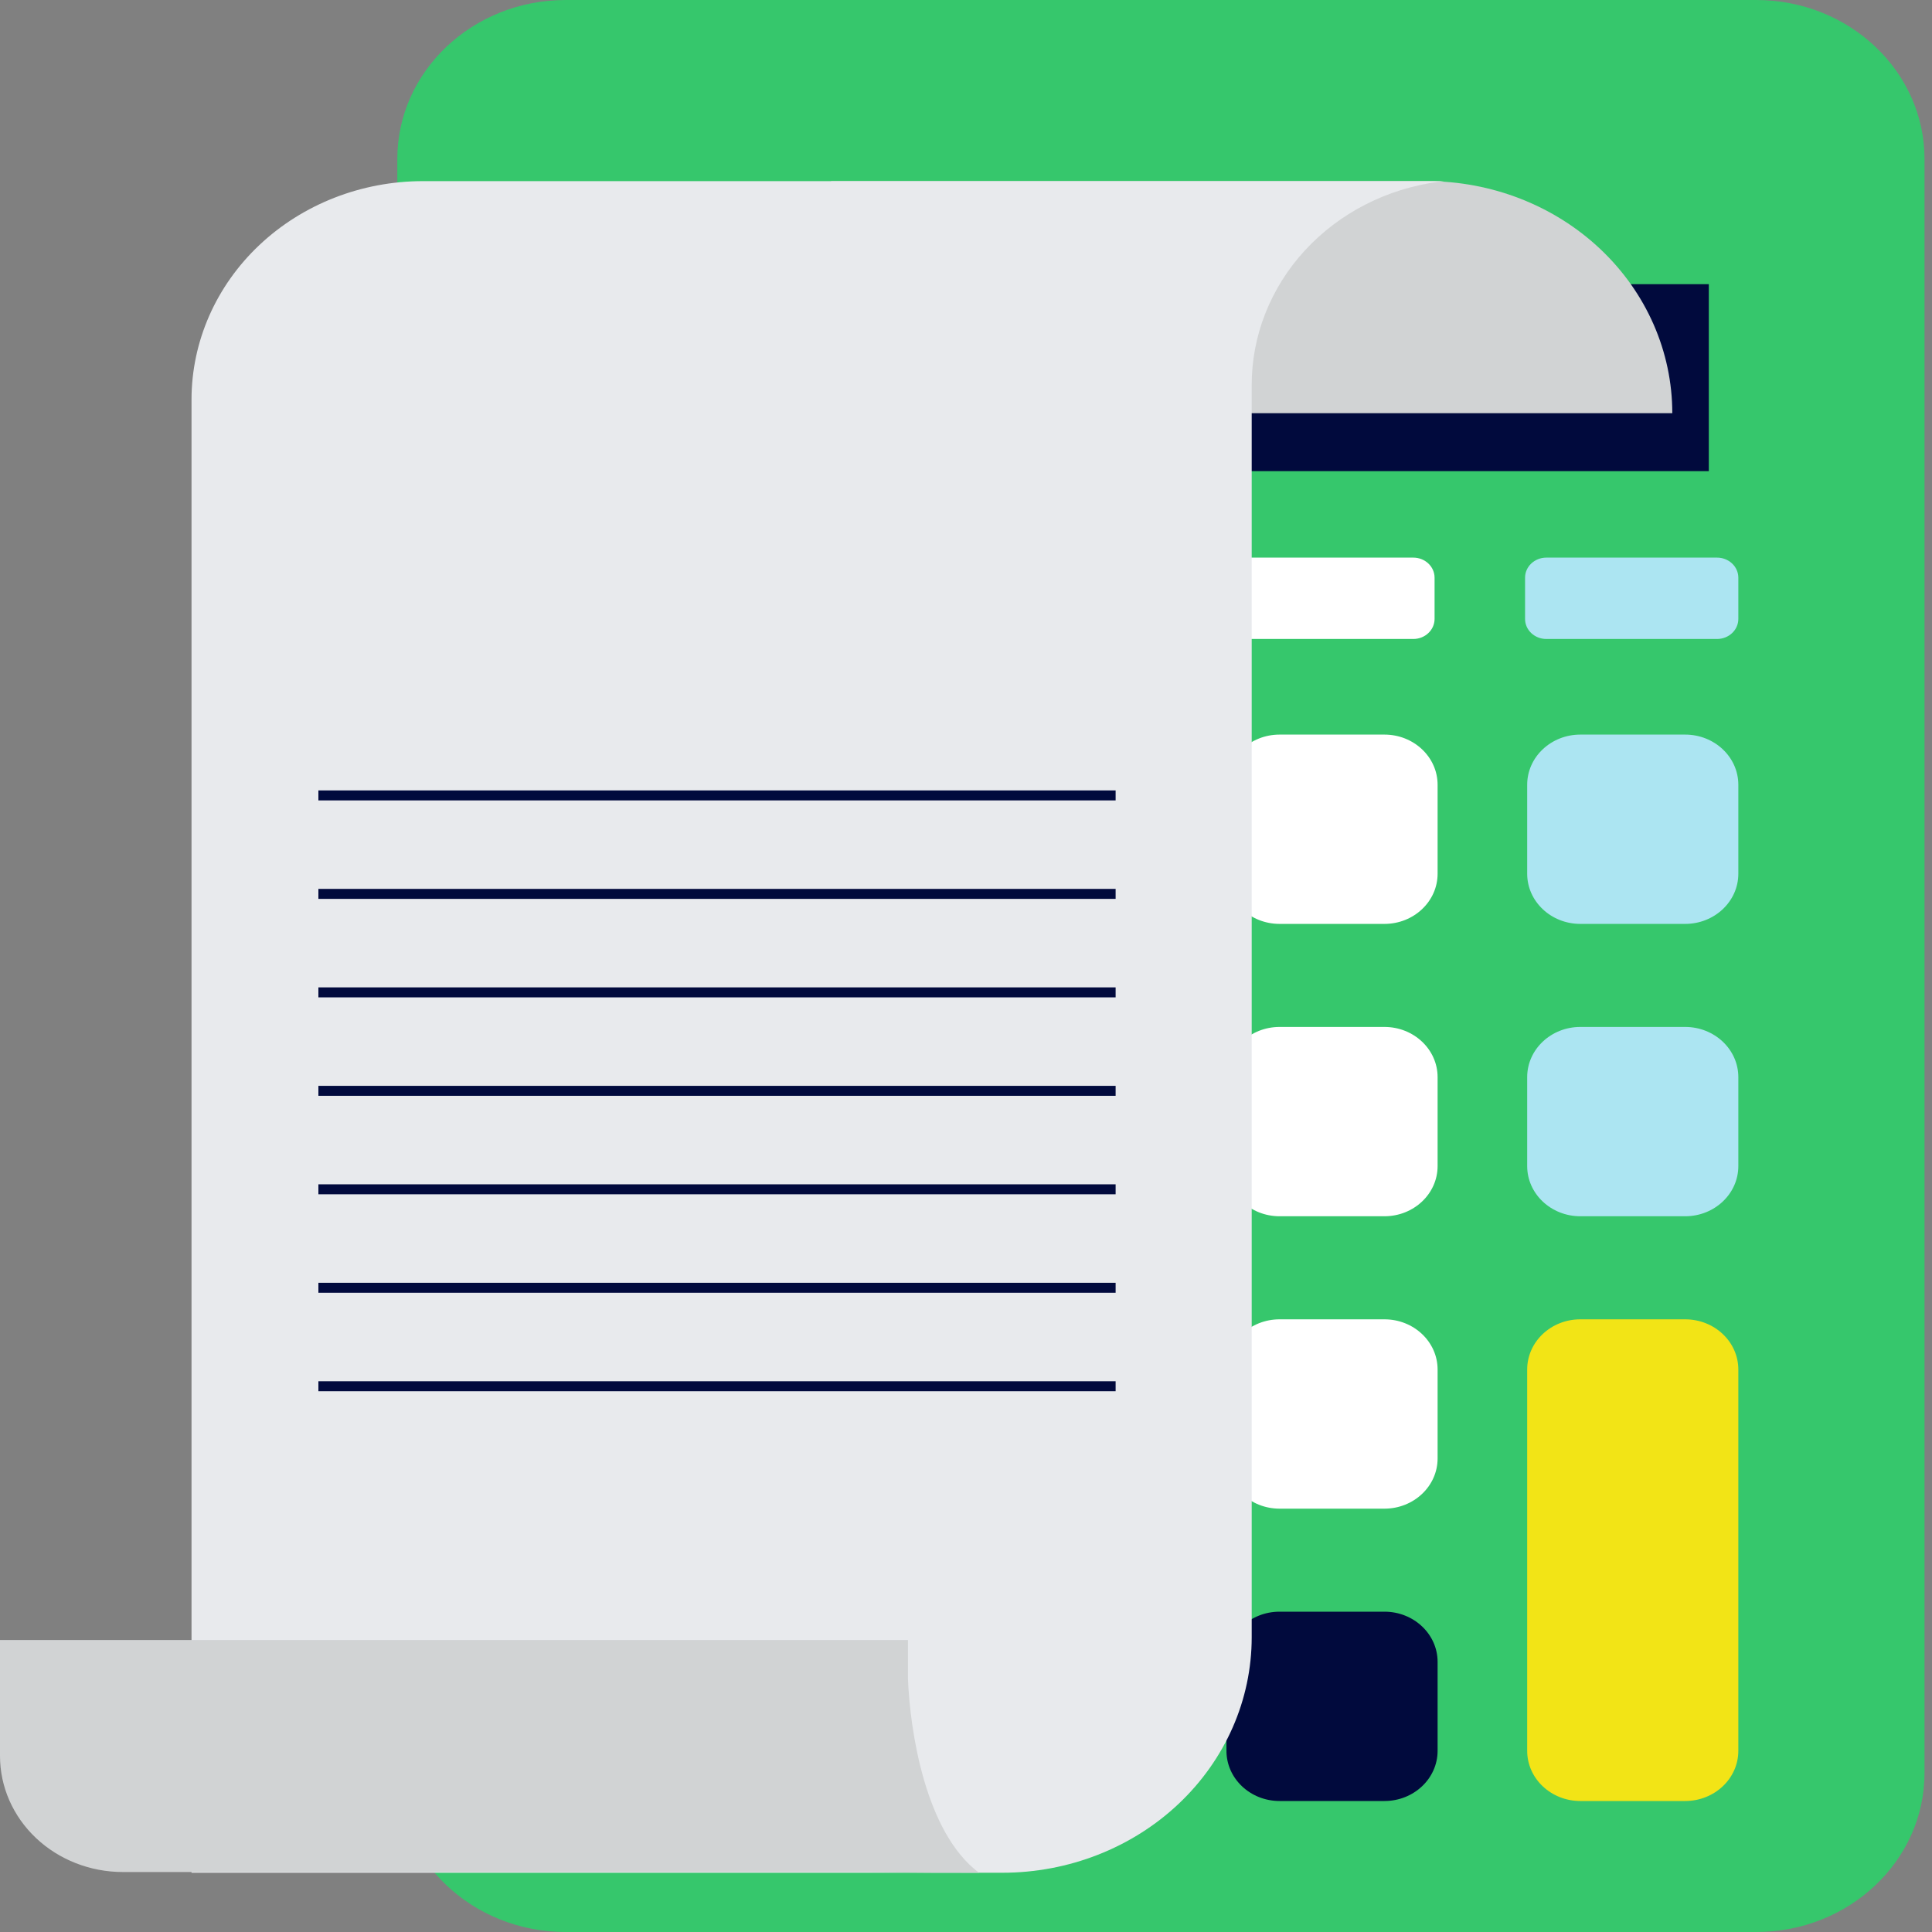 <svg width="90" height="90" viewBox="0 0 90 90" fill="none" xmlns="http://www.w3.org/2000/svg">
<rect x="0" y="0" width="90" height="90" fill="#808080" stroke="none"/>
<g clip-path="url(#clip0_1238_25837)">
<path d="M81.807 0H26.353C22.021 0 18.508 3.317 18.508 7.409V82.591C18.508 86.683 22.021 90 26.353 90H81.807C86.14 90 89.652 86.683 89.652 82.591V7.409C89.652 3.317 86.14 0 81.807 0Z" fill="#36C76C"/>
<path d="M79.603 13.238H28.592V21.948H79.603V13.238Z" fill="#010A3D"/>
<path d="M37.537 25.976H29.582C29.035 25.976 28.592 26.394 28.592 26.911V28.831C28.592 29.348 29.035 29.766 29.582 29.766H37.537C38.084 29.766 38.527 29.348 38.527 28.831V26.911C38.527 26.394 38.084 25.976 37.537 25.976Z" fill="white"/>
<path d="M36.474 34.22H31.591C30.224 34.22 29.115 35.267 29.115 36.558V40.701C29.115 41.992 30.224 43.039 31.591 43.039H36.474C37.842 43.039 38.951 41.992 38.951 40.701V36.558C38.951 35.267 37.842 34.22 36.474 34.22Z" fill="white"/>
<path d="M50.483 34.22H45.6C44.233 34.22 43.124 35.267 43.124 36.558V40.701C43.124 41.992 44.233 43.039 45.6 43.039H50.483C51.851 43.039 52.96 41.992 52.96 40.701V36.558C52.96 35.267 51.851 34.22 50.483 34.22Z" fill="white"/>
<path d="M64.492 34.22H59.609C58.242 34.22 57.133 35.267 57.133 36.558V40.701C57.133 41.992 58.242 43.039 59.609 43.039H64.492C65.86 43.039 66.969 41.992 66.969 40.701V36.558C66.969 35.267 65.86 34.22 64.492 34.22Z" fill="white"/>
<path d="M78.501 34.22H73.618C72.251 34.22 71.142 35.267 71.142 36.558V40.701C71.142 41.992 72.251 43.039 73.618 43.039H78.501C79.869 43.039 80.978 41.992 80.978 40.701V36.558C80.978 35.267 79.869 34.22 78.501 34.22Z" fill="#ACE5F2"/>
<path d="M36.474 47.839H31.591C30.224 47.839 29.115 48.886 29.115 50.178V54.32C29.115 55.611 30.224 56.658 31.591 56.658H36.474C37.842 56.658 38.951 55.611 38.951 54.32V50.178C38.951 48.886 37.842 47.839 36.474 47.839Z" fill="white"/>
<path d="M50.483 47.839H45.6C44.233 47.839 43.124 48.886 43.124 50.178V54.32C43.124 55.611 44.233 56.658 45.6 56.658H50.483C51.851 56.658 52.96 55.611 52.96 54.32V50.178C52.96 48.886 51.851 47.839 50.483 47.839Z" fill="white"/>
<path d="M64.492 47.839H59.609C58.242 47.839 57.133 48.886 57.133 50.178V54.32C57.133 55.611 58.242 56.658 59.609 56.658H64.492C65.86 56.658 66.969 55.611 66.969 54.32V50.178C66.969 48.886 65.86 47.839 64.492 47.839Z" fill="white"/>
<path d="M78.501 47.839H73.618C72.251 47.839 71.142 48.886 71.142 50.178V54.32C71.142 55.611 72.251 56.658 73.618 56.658H78.501C79.869 56.658 80.978 55.611 80.978 54.32V50.178C80.978 48.886 79.869 47.839 78.501 47.839Z" fill="#ACE5F2"/>
<path d="M36.474 61.459H31.591C30.224 61.459 29.115 62.506 29.115 63.798V67.94C29.115 69.231 30.224 70.279 31.591 70.279H36.474C37.842 70.279 38.951 69.231 38.951 67.94V63.798C38.951 62.506 37.842 61.459 36.474 61.459Z" fill="white"/>
<path d="M50.483 61.459H45.6C44.233 61.459 43.124 62.506 43.124 63.798V67.94C43.124 69.231 44.233 70.279 45.6 70.279H50.483C51.851 70.279 52.96 69.231 52.96 67.94V63.798C52.96 62.506 51.851 61.459 50.483 61.459Z" fill="white"/>
<path d="M64.492 61.459H59.609C58.242 61.459 57.133 62.506 57.133 63.798V67.94C57.133 69.231 58.242 70.279 59.609 70.279H64.492C65.86 70.279 66.969 69.231 66.969 67.94V63.798C66.969 62.506 65.86 61.459 64.492 61.459Z" fill="white"/>
<path d="M36.474 75.078H31.591C30.224 75.078 29.115 76.125 29.115 77.417V81.559C29.115 82.851 30.224 83.898 31.591 83.898H36.474C37.842 83.898 38.951 82.851 38.951 81.559V77.417C38.951 76.125 37.842 75.078 36.474 75.078Z" fill="white"/>
<path d="M50.483 75.078H45.6C44.233 75.078 43.124 76.125 43.124 77.417V81.559C43.124 82.851 44.233 83.898 45.6 83.898H50.483C51.851 83.898 52.96 82.851 52.96 81.559V77.417C52.96 76.125 51.851 75.078 50.483 75.078Z" fill="white"/>
<path d="M64.492 75.078H59.609C58.242 75.078 57.133 76.125 57.133 77.417V81.559C57.133 82.851 58.242 83.898 59.609 83.898H64.492C65.86 83.898 66.969 82.851 66.969 81.559V77.417C66.969 76.125 65.86 75.078 64.492 75.078Z" fill="#010A3D"/>
<path d="M78.501 61.459H73.618C72.251 61.459 71.142 62.506 71.142 63.798V81.559C71.142 82.851 72.251 83.898 73.618 83.898H78.501C79.869 83.898 80.978 82.851 80.978 81.559V63.798C80.978 62.506 79.869 61.459 78.501 61.459Z" fill="#F2E416"/>
<path d="M51.687 25.976H43.733C43.186 25.976 42.742 26.394 42.742 26.911V28.831C42.742 29.348 43.186 29.766 43.733 29.766H51.687C52.234 29.766 52.677 29.348 52.677 28.831V26.911C52.677 26.394 52.234 25.976 51.687 25.976Z" fill="white"/>
<path d="M65.837 25.976H57.883C57.336 25.976 56.892 26.394 56.892 26.911V28.831C56.892 29.348 57.336 29.766 57.883 29.766H65.837C66.384 29.766 66.828 29.348 66.828 28.831V26.911C66.828 26.394 66.384 25.976 65.837 25.976Z" fill="white"/>
<path d="M79.987 25.976H72.033C71.486 25.976 71.043 26.394 71.043 26.911V28.831C71.043 29.348 71.486 29.766 72.033 29.766H79.987C80.534 29.766 80.978 29.348 80.978 28.831V26.911C80.978 26.394 80.534 25.976 79.987 25.976Z" fill="#ACE5F2"/>
<path d="M38.715 8.438H66.456C69.492 8.438 72.403 9.577 74.55 11.604C76.696 13.632 77.902 16.381 77.902 19.248H38.715V8.438Z" fill="#D1D3D4"/>
<path d="M67.274 8.438H19.698C16.84 8.439 14.1 9.511 12.079 11.419C10.058 13.327 8.922 15.916 8.922 18.615V87.24H46.693C49.773 87.24 52.728 86.085 54.906 84.028C57.085 81.97 58.309 79.18 58.309 76.271V17.954C58.303 15.644 59.183 13.411 60.787 11.666C62.39 9.922 64.608 8.785 67.031 8.466C67.188 8.446 67.274 8.438 67.274 8.438Z" fill="#E8EAED"/>
<path d="M42.295 78.171V76.397H0V81.8C5.25437e-05 83.234 0.603 84.609 1.677 85.623C2.75 86.636 4.206 87.206 5.724 87.206H40.368C40.368 87.206 42.469 87.246 45.605 87.24C43.107 85.369 42.389 80.644 42.295 78.171Z" fill="#D1D3D4"/>
<path d="M51.97 36.821H14.832V37.286H51.97V36.821Z" fill="#010A3D"/>
<path d="M51.97 41.408H14.832V41.873H51.97V41.408Z" fill="#010A3D"/>
<path d="M51.97 45.996H14.832V46.461H51.97V45.996Z" fill="#010A3D"/>
<path d="M51.97 50.583H14.832V51.047H51.97V50.583Z" fill="#010A3D"/>
<path d="M51.97 55.17H14.832V55.634H51.97V55.17Z" fill="#010A3D"/>
<path d="M51.97 59.757H14.832V60.221H51.97V59.757Z" fill="#010A3D"/>
<path d="M51.97 64.344H14.832V64.808H51.97V64.344Z" fill="#010A3D"/>
</g>
<defs>
<clipPath id="clip0_1238_25837">
<rect width="89.652" height="90" fill="white"/>
</clipPath>
</defs>
</svg>

